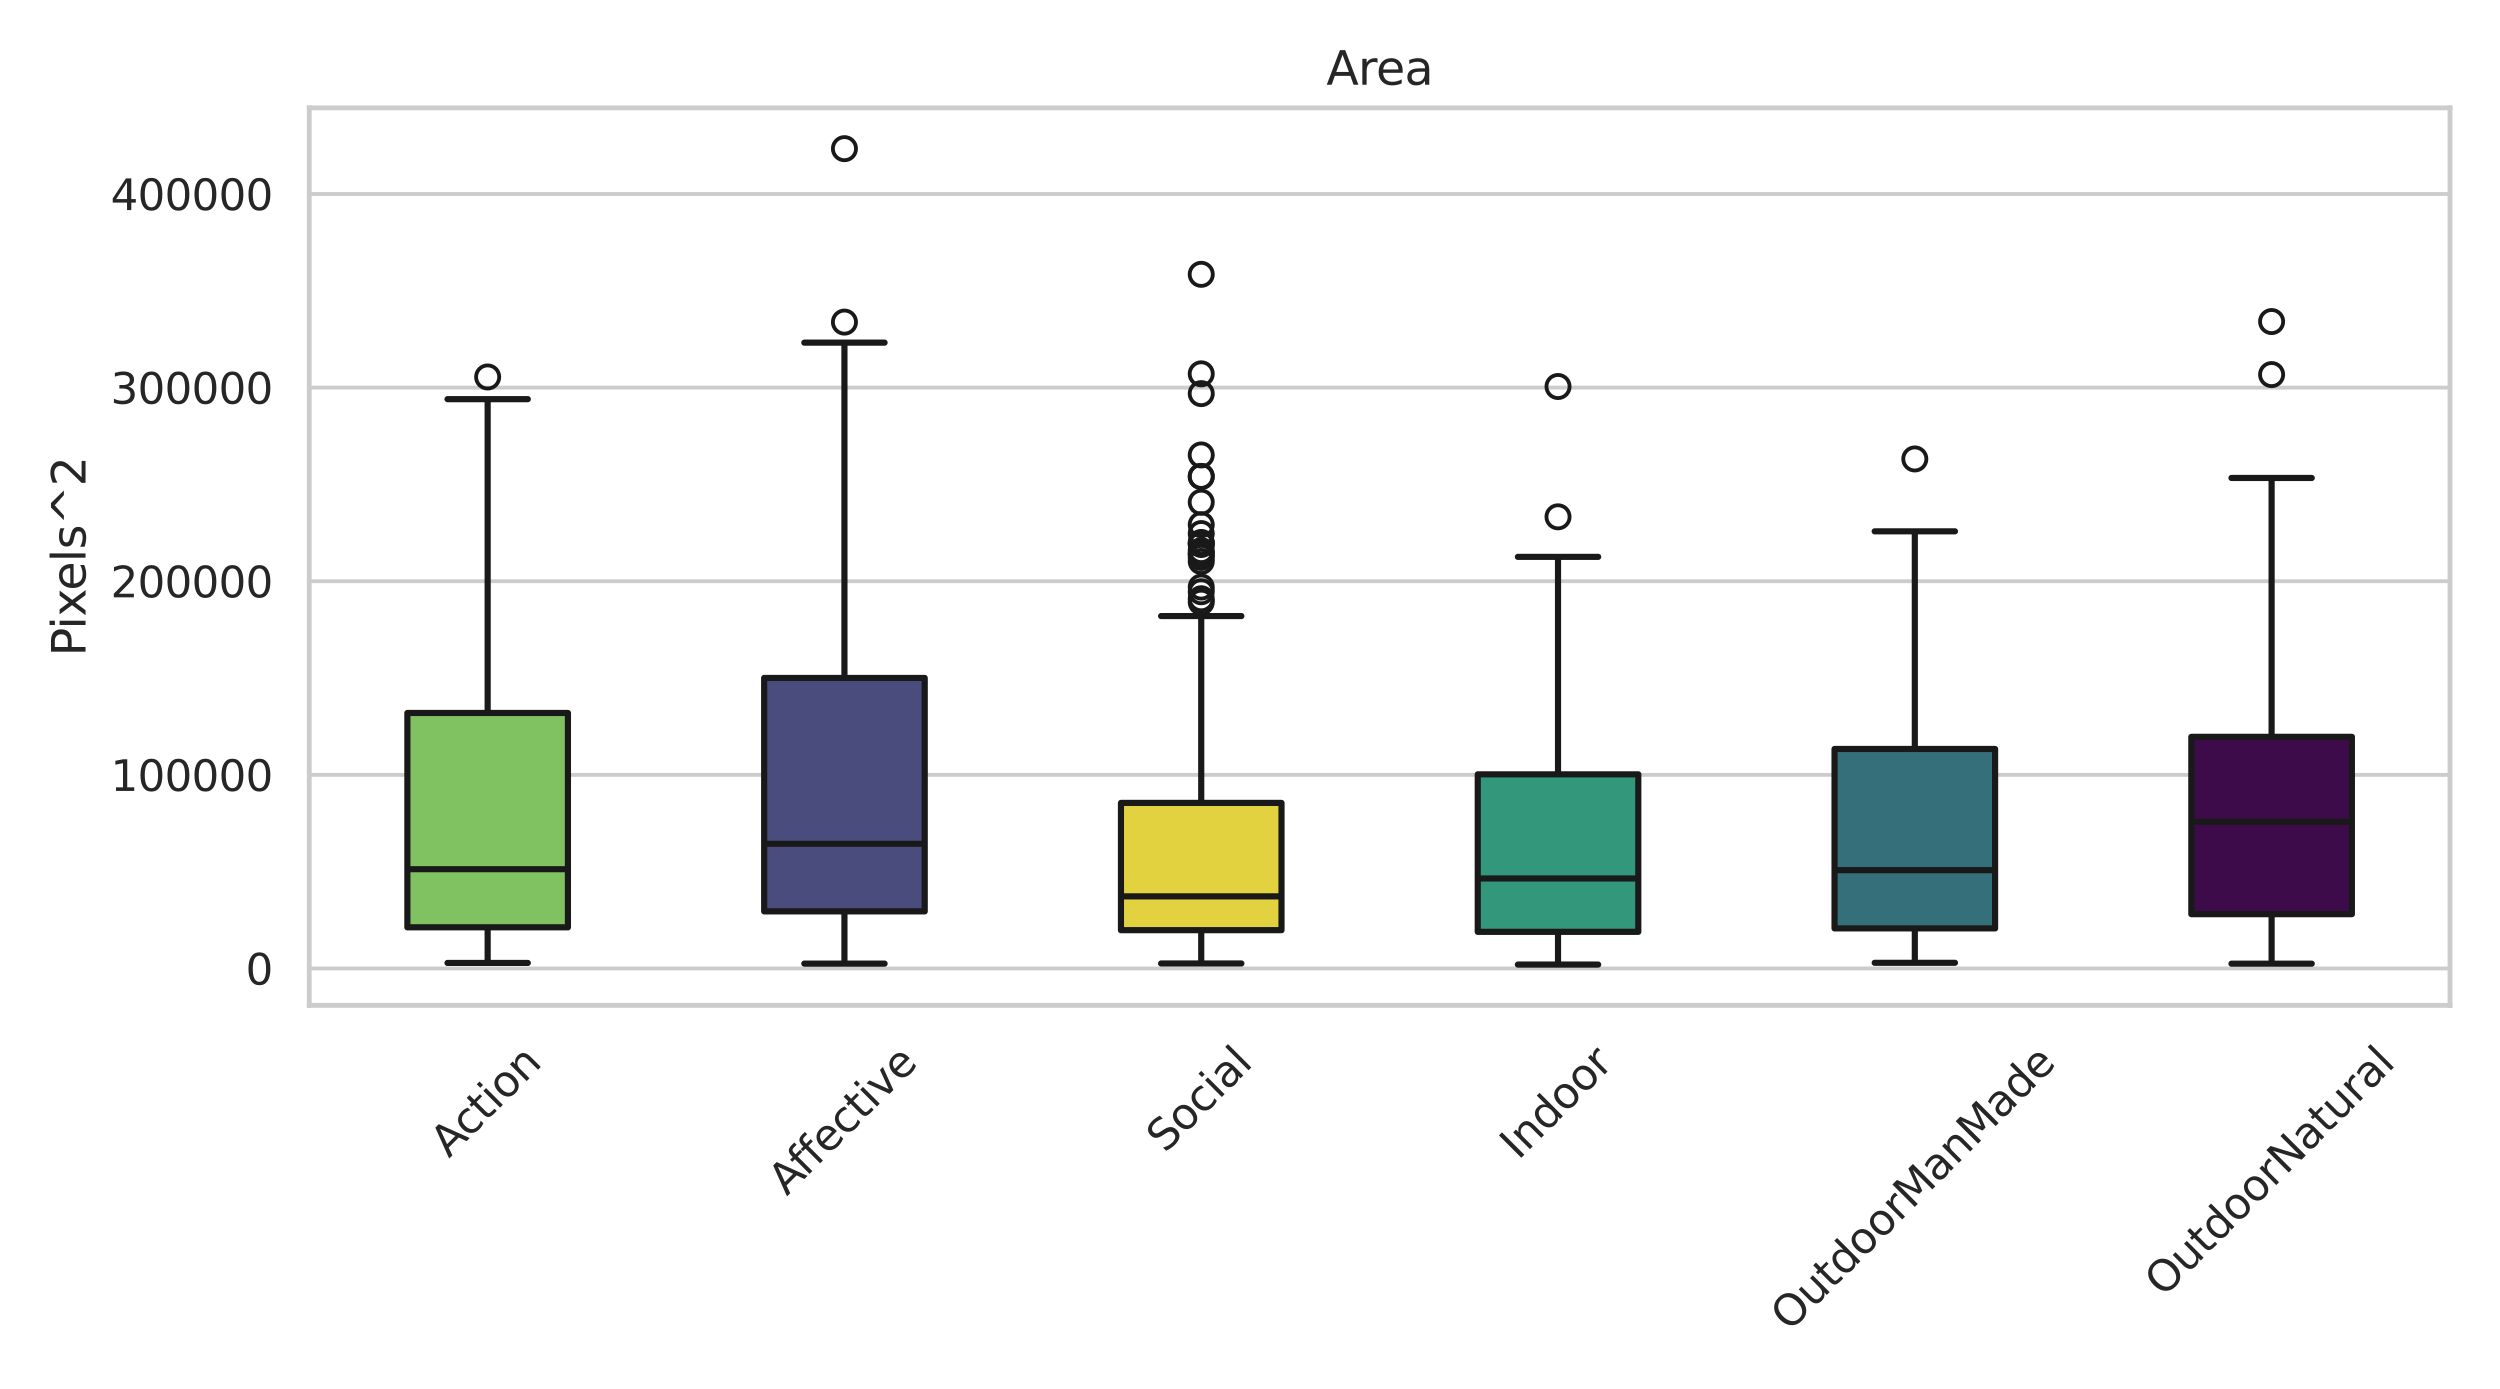 <?xml version="1.0" encoding="utf-8" standalone="no"?>
<!DOCTYPE svg PUBLIC "-//W3C//DTD SVG 1.1//EN"
  "http://www.w3.org/Graphics/SVG/1.1/DTD/svg11.dtd">
<svg xmlns:xlink="http://www.w3.org/1999/xlink" width="648pt" height="360pt" viewBox="0 0 648 360" xmlns="http://www.w3.org/2000/svg" version="1.1">
 <defs>
  <style type="text/css">*{stroke-linejoin: round; stroke-linecap: butt}</style>
 </defs>
 <g id="figure_1">
  <g id="patch_1">
   <path d="M 0 360 
L 648 360 
L 648 0 
L 0 0 
z
" style="fill: #ffffff"/>
  </g>
  <g id="axes_1">
   <g id="patch_2">
    <path d="M 80.16 260.589 
L 635.04 260.589 
L 635.04 27.96 
L 80.16 27.96 
z
" style="fill: #ffffff"/>
   </g>
   <g id="matplotlib.axis_1">
    <g id="xtick_1">
     <g id="text_1">
      <!-- Action -->
      <g style="fill: #262626" transform="translate(116.366 300.36) rotate(-45) scale(0.11 -0.11)">
       <defs>
        <path id="DejaVuSans-41" d="M 2188 4044 
L 1331 1722 
L 3047 1722 
L 2188 4044 
z
M 1831 4666 
L 2547 4666 
L 4325 0 
L 3669 0 
L 3244 1197 
L 1141 1197 
L 716 0 
L 50 0 
L 1831 4666 
z
" transform="scale(0.016)"/>
        <path id="DejaVuSans-63" d="M 3122 3366 
L 3122 2828 
Q 2878 2963 2633 3030 
Q 2388 3097 2138 3097 
Q 1578 3097 1268 2742 
Q 959 2388 959 1747 
Q 959 1106 1268 751 
Q 1578 397 2138 397 
Q 2388 397 2633 464 
Q 2878 531 3122 666 
L 3122 134 
Q 2881 22 2623 -34 
Q 2366 -91 2075 -91 
Q 1284 -91 818 406 
Q 353 903 353 1747 
Q 353 2603 823 3093 
Q 1294 3584 2113 3584 
Q 2378 3584 2631 3529 
Q 2884 3475 3122 3366 
z
" transform="scale(0.016)"/>
        <path id="DejaVuSans-74" d="M 1172 4494 
L 1172 3500 
L 2356 3500 
L 2356 3053 
L 1172 3053 
L 1172 1153 
Q 1172 725 1289 603 
Q 1406 481 1766 481 
L 2356 481 
L 2356 0 
L 1766 0 
Q 1100 0 847 248 
Q 594 497 594 1153 
L 594 3053 
L 172 3053 
L 172 3500 
L 594 3500 
L 594 4494 
L 1172 4494 
z
" transform="scale(0.016)"/>
        <path id="DejaVuSans-69" d="M 603 3500 
L 1178 3500 
L 1178 0 
L 603 0 
L 603 3500 
z
M 603 4863 
L 1178 4863 
L 1178 4134 
L 603 4134 
L 603 4863 
z
" transform="scale(0.016)"/>
        <path id="DejaVuSans-6f" d="M 1959 3097 
Q 1497 3097 1228 2736 
Q 959 2375 959 1747 
Q 959 1119 1226 758 
Q 1494 397 1959 397 
Q 2419 397 2687 759 
Q 2956 1122 2956 1747 
Q 2956 2369 2687 2733 
Q 2419 3097 1959 3097 
z
M 1959 3584 
Q 2709 3584 3137 3096 
Q 3566 2609 3566 1747 
Q 3566 888 3137 398 
Q 2709 -91 1959 -91 
Q 1206 -91 779 398 
Q 353 888 353 1747 
Q 353 2609 779 3096 
Q 1206 3584 1959 3584 
z
" transform="scale(0.016)"/>
        <path id="DejaVuSans-6e" d="M 3513 2113 
L 3513 0 
L 2938 0 
L 2938 2094 
Q 2938 2591 2744 2837 
Q 2550 3084 2163 3084 
Q 1697 3084 1428 2787 
Q 1159 2491 1159 1978 
L 1159 0 
L 581 0 
L 581 3500 
L 1159 3500 
L 1159 2956 
Q 1366 3272 1645 3428 
Q 1925 3584 2291 3584 
Q 2894 3584 3203 3211 
Q 3513 2838 3513 2113 
z
" transform="scale(0.016)"/>
       </defs>
       <use xlink:href="#DejaVuSans-41"/>
       <use xlink:href="#DejaVuSans-63" x="66.658"/>
       <use xlink:href="#DejaVuSans-74" x="121.639"/>
       <use xlink:href="#DejaVuSans-69" x="160.848"/>
       <use xlink:href="#DejaVuSans-6f" x="188.631"/>
       <use xlink:href="#DejaVuSans-6e" x="249.812"/>
      </g>
     </g>
    </g>
    <g id="xtick_2">
     <g id="text_2">
      <!-- Affective -->
      <g style="fill: #262626" transform="translate(203.937 310.177) rotate(-45) scale(0.11 -0.11)">
       <defs>
        <path id="DejaVuSans-66" d="M 2375 4863 
L 2375 4384 
L 1825 4384 
Q 1516 4384 1395 4259 
Q 1275 4134 1275 3809 
L 1275 3500 
L 2222 3500 
L 2222 3053 
L 1275 3053 
L 1275 0 
L 697 0 
L 697 3053 
L 147 3053 
L 147 3500 
L 697 3500 
L 697 3744 
Q 697 4328 969 4595 
Q 1241 4863 1831 4863 
L 2375 4863 
z
" transform="scale(0.016)"/>
        <path id="DejaVuSans-65" d="M 3597 1894 
L 3597 1613 
L 953 1613 
Q 991 1019 1311 708 
Q 1631 397 2203 397 
Q 2534 397 2845 478 
Q 3156 559 3463 722 
L 3463 178 
Q 3153 47 2828 -22 
Q 2503 -91 2169 -91 
Q 1331 -91 842 396 
Q 353 884 353 1716 
Q 353 2575 817 3079 
Q 1281 3584 2069 3584 
Q 2775 3584 3186 3129 
Q 3597 2675 3597 1894 
z
M 3022 2063 
Q 3016 2534 2758 2815 
Q 2500 3097 2075 3097 
Q 1594 3097 1305 2825 
Q 1016 2553 972 2059 
L 3022 2063 
z
" transform="scale(0.016)"/>
        <path id="DejaVuSans-76" d="M 191 3500 
L 800 3500 
L 1894 563 
L 2988 3500 
L 3597 3500 
L 2284 0 
L 1503 0 
L 191 3500 
z
" transform="scale(0.016)"/>
       </defs>
       <use xlink:href="#DejaVuSans-41"/>
       <use xlink:href="#DejaVuSans-66" x="64.783"/>
       <use xlink:href="#DejaVuSans-66" x="99.988"/>
       <use xlink:href="#DejaVuSans-65" x="135.193"/>
       <use xlink:href="#DejaVuSans-63" x="196.717"/>
       <use xlink:href="#DejaVuSans-74" x="251.697"/>
       <use xlink:href="#DejaVuSans-69" x="290.906"/>
       <use xlink:href="#DejaVuSans-76" x="318.689"/>
       <use xlink:href="#DejaVuSans-65" x="377.869"/>
      </g>
     </g>
    </g>
    <g id="xtick_3">
     <g id="text_3">
      <!-- Social -->
      <g style="fill: #262626" transform="translate(301.975 299.062) rotate(-45) scale(0.11 -0.11)">
       <defs>
        <path id="DejaVuSans-53" d="M 3425 4513 
L 3425 3897 
Q 3066 4069 2747 4153 
Q 2428 4238 2131 4238 
Q 1616 4238 1336 4038 
Q 1056 3838 1056 3469 
Q 1056 3159 1242 3001 
Q 1428 2844 1947 2747 
L 2328 2669 
Q 3034 2534 3370 2195 
Q 3706 1856 3706 1288 
Q 3706 609 3251 259 
Q 2797 -91 1919 -91 
Q 1588 -91 1214 -16 
Q 841 59 441 206 
L 441 856 
Q 825 641 1194 531 
Q 1563 422 1919 422 
Q 2459 422 2753 634 
Q 3047 847 3047 1241 
Q 3047 1584 2836 1778 
Q 2625 1972 2144 2069 
L 1759 2144 
Q 1053 2284 737 2584 
Q 422 2884 422 3419 
Q 422 4038 858 4394 
Q 1294 4750 2059 4750 
Q 2388 4750 2728 4690 
Q 3069 4631 3425 4513 
z
" transform="scale(0.016)"/>
        <path id="DejaVuSans-61" d="M 2194 1759 
Q 1497 1759 1228 1600 
Q 959 1441 959 1056 
Q 959 750 1161 570 
Q 1363 391 1709 391 
Q 2188 391 2477 730 
Q 2766 1069 2766 1631 
L 2766 1759 
L 2194 1759 
z
M 3341 1997 
L 3341 0 
L 2766 0 
L 2766 531 
Q 2569 213 2275 61 
Q 1981 -91 1556 -91 
Q 1019 -91 701 211 
Q 384 513 384 1019 
Q 384 1609 779 1909 
Q 1175 2209 1959 2209 
L 2766 2209 
L 2766 2266 
Q 2766 2663 2505 2880 
Q 2244 3097 1772 3097 
Q 1472 3097 1187 3025 
Q 903 2953 641 2809 
L 641 3341 
Q 956 3463 1253 3523 
Q 1550 3584 1831 3584 
Q 2591 3584 2966 3190 
Q 3341 2797 3341 1997 
z
" transform="scale(0.016)"/>
        <path id="DejaVuSans-6c" d="M 603 4863 
L 1178 4863 
L 1178 0 
L 603 0 
L 603 4863 
z
" transform="scale(0.016)"/>
       </defs>
       <use xlink:href="#DejaVuSans-53"/>
       <use xlink:href="#DejaVuSans-6f" x="63.477"/>
       <use xlink:href="#DejaVuSans-63" x="124.658"/>
       <use xlink:href="#DejaVuSans-69" x="179.639"/>
       <use xlink:href="#DejaVuSans-61" x="207.422"/>
       <use xlink:href="#DejaVuSans-6c" x="268.701"/>
      </g>
     </g>
    </g>
    <g id="xtick_4">
     <g id="text_4">
      <!-- Indoor -->
      <g style="fill: #262626" transform="translate(393.547 300.877) rotate(-45) scale(0.11 -0.11)">
       <defs>
        <path id="DejaVuSans-49" d="M 628 4666 
L 1259 4666 
L 1259 0 
L 628 0 
L 628 4666 
z
" transform="scale(0.016)"/>
        <path id="DejaVuSans-64" d="M 2906 2969 
L 2906 4863 
L 3481 4863 
L 3481 0 
L 2906 0 
L 2906 525 
Q 2725 213 2448 61 
Q 2172 -91 1784 -91 
Q 1150 -91 751 415 
Q 353 922 353 1747 
Q 353 2572 751 3078 
Q 1150 3584 1784 3584 
Q 2172 3584 2448 3432 
Q 2725 3281 2906 2969 
z
M 947 1747 
Q 947 1113 1208 752 
Q 1469 391 1925 391 
Q 2381 391 2643 752 
Q 2906 1113 2906 1747 
Q 2906 2381 2643 2742 
Q 2381 3103 1925 3103 
Q 1469 3103 1208 2742 
Q 947 2381 947 1747 
z
" transform="scale(0.016)"/>
        <path id="DejaVuSans-72" d="M 2631 2963 
Q 2534 3019 2420 3045 
Q 2306 3072 2169 3072 
Q 1681 3072 1420 2755 
Q 1159 2438 1159 1844 
L 1159 0 
L 581 0 
L 581 3500 
L 1159 3500 
L 1159 2956 
Q 1341 3275 1631 3429 
Q 1922 3584 2338 3584 
Q 2397 3584 2469 3576 
Q 2541 3569 2628 3553 
L 2631 2963 
z
" transform="scale(0.016)"/>
       </defs>
       <use xlink:href="#DejaVuSans-49"/>
       <use xlink:href="#DejaVuSans-6e" x="29.492"/>
       <use xlink:href="#DejaVuSans-64" x="92.871"/>
       <use xlink:href="#DejaVuSans-6f" x="156.348"/>
       <use xlink:href="#DejaVuSans-6f" x="217.529"/>
       <use xlink:href="#DejaVuSans-72" x="278.711"/>
      </g>
     </g>
    </g>
    <g id="xtick_5">
     <g id="text_5">
      <!-- OutdoorManMade -->
      <g style="fill: #262626" transform="translate(463.784 345.364) rotate(-45) scale(0.11 -0.11)">
       <defs>
        <path id="DejaVuSans-4f" d="M 2522 4238 
Q 1834 4238 1429 3725 
Q 1025 3213 1025 2328 
Q 1025 1447 1429 934 
Q 1834 422 2522 422 
Q 3209 422 3611 934 
Q 4013 1447 4013 2328 
Q 4013 3213 3611 3725 
Q 3209 4238 2522 4238 
z
M 2522 4750 
Q 3503 4750 4090 4092 
Q 4678 3434 4678 2328 
Q 4678 1225 4090 567 
Q 3503 -91 2522 -91 
Q 1538 -91 948 565 
Q 359 1222 359 2328 
Q 359 3434 948 4092 
Q 1538 4750 2522 4750 
z
" transform="scale(0.016)"/>
        <path id="DejaVuSans-75" d="M 544 1381 
L 544 3500 
L 1119 3500 
L 1119 1403 
Q 1119 906 1312 657 
Q 1506 409 1894 409 
Q 2359 409 2629 706 
Q 2900 1003 2900 1516 
L 2900 3500 
L 3475 3500 
L 3475 0 
L 2900 0 
L 2900 538 
Q 2691 219 2414 64 
Q 2138 -91 1772 -91 
Q 1169 -91 856 284 
Q 544 659 544 1381 
z
M 1991 3584 
L 1991 3584 
z
" transform="scale(0.016)"/>
        <path id="DejaVuSans-4d" d="M 628 4666 
L 1569 4666 
L 2759 1491 
L 3956 4666 
L 4897 4666 
L 4897 0 
L 4281 0 
L 4281 4097 
L 3078 897 
L 2444 897 
L 1241 4097 
L 1241 0 
L 628 0 
L 628 4666 
z
" transform="scale(0.016)"/>
       </defs>
       <use xlink:href="#DejaVuSans-4f"/>
       <use xlink:href="#DejaVuSans-75" x="78.711"/>
       <use xlink:href="#DejaVuSans-74" x="142.09"/>
       <use xlink:href="#DejaVuSans-64" x="181.299"/>
       <use xlink:href="#DejaVuSans-6f" x="244.775"/>
       <use xlink:href="#DejaVuSans-6f" x="305.957"/>
       <use xlink:href="#DejaVuSans-72" x="367.139"/>
       <use xlink:href="#DejaVuSans-4d" x="408.252"/>
       <use xlink:href="#DejaVuSans-61" x="494.531"/>
       <use xlink:href="#DejaVuSans-6e" x="555.811"/>
       <use xlink:href="#DejaVuSans-4d" x="619.189"/>
       <use xlink:href="#DejaVuSans-61" x="705.469"/>
       <use xlink:href="#DejaVuSans-64" x="766.748"/>
       <use xlink:href="#DejaVuSans-65" x="830.225"/>
      </g>
     </g>
    </g>
    <g id="xtick_6">
     <g id="text_6">
      <!-- OutdoorNatural -->
      <g style="fill: #262626" transform="translate(560.724 336.444) rotate(-45) scale(0.11 -0.11)">
       <defs>
        <path id="DejaVuSans-4e" d="M 628 4666 
L 1478 4666 
L 3547 763 
L 3547 4666 
L 4159 4666 
L 4159 0 
L 3309 0 
L 1241 3903 
L 1241 0 
L 628 0 
L 628 4666 
z
" transform="scale(0.016)"/>
       </defs>
       <use xlink:href="#DejaVuSans-4f"/>
       <use xlink:href="#DejaVuSans-75" x="78.711"/>
       <use xlink:href="#DejaVuSans-74" x="142.09"/>
       <use xlink:href="#DejaVuSans-64" x="181.299"/>
       <use xlink:href="#DejaVuSans-6f" x="244.775"/>
       <use xlink:href="#DejaVuSans-6f" x="305.957"/>
       <use xlink:href="#DejaVuSans-72" x="367.139"/>
       <use xlink:href="#DejaVuSans-4e" x="408.252"/>
       <use xlink:href="#DejaVuSans-61" x="483.057"/>
       <use xlink:href="#DejaVuSans-74" x="544.336"/>
       <use xlink:href="#DejaVuSans-75" x="583.545"/>
       <use xlink:href="#DejaVuSans-72" x="646.924"/>
       <use xlink:href="#DejaVuSans-61" x="688.037"/>
       <use xlink:href="#DejaVuSans-6c" x="749.316"/>
      </g>
     </g>
    </g>
   </g>
   <g id="matplotlib.axis_2">
    <g id="ytick_1">
     <g id="line2d_1">
      <path d="M 80.16 251.026 
L 635.04 251.026 
" clip-path="url(#p240b870dd8)" style="fill: none; stroke: #cccccc; stroke-linecap: round"/>
     </g>
     <g id="text_7">
      <!-- 0 -->
      <g style="fill: #262626" transform="translate(63.661 255.205) scale(0.11 -0.11)">
       <defs>
        <path id="DejaVuSans-30" d="M 2034 4250 
Q 1547 4250 1301 3770 
Q 1056 3291 1056 2328 
Q 1056 1369 1301 889 
Q 1547 409 2034 409 
Q 2525 409 2770 889 
Q 3016 1369 3016 2328 
Q 3016 3291 2770 3770 
Q 2525 4250 2034 4250 
z
M 2034 4750 
Q 2819 4750 3233 4129 
Q 3647 3509 3647 2328 
Q 3647 1150 3233 529 
Q 2819 -91 2034 -91 
Q 1250 -91 836 529 
Q 422 1150 422 2328 
Q 422 3509 836 4129 
Q 1250 4750 2034 4750 
z
" transform="scale(0.016)"/>
       </defs>
       <use xlink:href="#DejaVuSans-30"/>
      </g>
     </g>
    </g>
    <g id="ytick_2">
     <g id="line2d_2">
      <path d="M 80.16 200.839 
L 635.04 200.839 
" clip-path="url(#p240b870dd8)" style="fill: none; stroke: #cccccc; stroke-linecap: round"/>
     </g>
     <g id="text_8">
      <!-- 100000 -->
      <g style="fill: #262626" transform="translate(28.668 205.018) scale(0.11 -0.11)">
       <defs>
        <path id="DejaVuSans-31" d="M 794 531 
L 1825 531 
L 1825 4091 
L 703 3866 
L 703 4441 
L 1819 4666 
L 2450 4666 
L 2450 531 
L 3481 531 
L 3481 0 
L 794 0 
L 794 531 
z
" transform="scale(0.016)"/>
       </defs>
       <use xlink:href="#DejaVuSans-31"/>
       <use xlink:href="#DejaVuSans-30" x="63.623"/>
       <use xlink:href="#DejaVuSans-30" x="127.246"/>
       <use xlink:href="#DejaVuSans-30" x="190.869"/>
       <use xlink:href="#DejaVuSans-30" x="254.492"/>
       <use xlink:href="#DejaVuSans-30" x="318.115"/>
      </g>
     </g>
    </g>
    <g id="ytick_3">
     <g id="line2d_3">
      <path d="M 80.16 150.652 
L 635.04 150.652 
" clip-path="url(#p240b870dd8)" style="fill: none; stroke: #cccccc; stroke-linecap: round"/>
     </g>
     <g id="text_9">
      <!-- 200000 -->
      <g style="fill: #262626" transform="translate(28.668 154.831) scale(0.11 -0.11)">
       <defs>
        <path id="DejaVuSans-32" d="M 1228 531 
L 3431 531 
L 3431 0 
L 469 0 
L 469 531 
Q 828 903 1448 1529 
Q 2069 2156 2228 2338 
Q 2531 2678 2651 2914 
Q 2772 3150 2772 3378 
Q 2772 3750 2511 3984 
Q 2250 4219 1831 4219 
Q 1534 4219 1204 4116 
Q 875 4013 500 3803 
L 500 4441 
Q 881 4594 1212 4672 
Q 1544 4750 1819 4750 
Q 2544 4750 2975 4387 
Q 3406 4025 3406 3419 
Q 3406 3131 3298 2873 
Q 3191 2616 2906 2266 
Q 2828 2175 2409 1742 
Q 1991 1309 1228 531 
z
" transform="scale(0.016)"/>
       </defs>
       <use xlink:href="#DejaVuSans-32"/>
       <use xlink:href="#DejaVuSans-30" x="63.623"/>
       <use xlink:href="#DejaVuSans-30" x="127.246"/>
       <use xlink:href="#DejaVuSans-30" x="190.869"/>
       <use xlink:href="#DejaVuSans-30" x="254.492"/>
       <use xlink:href="#DejaVuSans-30" x="318.115"/>
      </g>
     </g>
    </g>
    <g id="ytick_4">
     <g id="line2d_4">
      <path d="M 80.16 100.465 
L 635.04 100.465 
" clip-path="url(#p240b870dd8)" style="fill: none; stroke: #cccccc; stroke-linecap: round"/>
     </g>
     <g id="text_10">
      <!-- 300000 -->
      <g style="fill: #262626" transform="translate(28.668 104.644) scale(0.11 -0.11)">
       <defs>
        <path id="DejaVuSans-33" d="M 2597 2516 
Q 3050 2419 3304 2112 
Q 3559 1806 3559 1356 
Q 3559 666 3084 287 
Q 2609 -91 1734 -91 
Q 1441 -91 1130 -33 
Q 819 25 488 141 
L 488 750 
Q 750 597 1062 519 
Q 1375 441 1716 441 
Q 2309 441 2620 675 
Q 2931 909 2931 1356 
Q 2931 1769 2642 2001 
Q 2353 2234 1838 2234 
L 1294 2234 
L 1294 2753 
L 1863 2753 
Q 2328 2753 2575 2939 
Q 2822 3125 2822 3475 
Q 2822 3834 2567 4026 
Q 2313 4219 1838 4219 
Q 1578 4219 1281 4162 
Q 984 4106 628 3988 
L 628 4550 
Q 988 4650 1302 4700 
Q 1616 4750 1894 4750 
Q 2613 4750 3031 4423 
Q 3450 4097 3450 3541 
Q 3450 3153 3228 2886 
Q 3006 2619 2597 2516 
z
" transform="scale(0.016)"/>
       </defs>
       <use xlink:href="#DejaVuSans-33"/>
       <use xlink:href="#DejaVuSans-30" x="63.623"/>
       <use xlink:href="#DejaVuSans-30" x="127.246"/>
       <use xlink:href="#DejaVuSans-30" x="190.869"/>
       <use xlink:href="#DejaVuSans-30" x="254.492"/>
       <use xlink:href="#DejaVuSans-30" x="318.115"/>
      </g>
     </g>
    </g>
    <g id="ytick_5">
     <g id="line2d_5">
      <path d="M 80.16 50.278 
L 635.04 50.278 
" clip-path="url(#p240b870dd8)" style="fill: none; stroke: #cccccc; stroke-linecap: round"/>
     </g>
     <g id="text_11">
      <!-- 400000 -->
      <g style="fill: #262626" transform="translate(28.668 54.457) scale(0.11 -0.11)">
       <defs>
        <path id="DejaVuSans-34" d="M 2419 4116 
L 825 1625 
L 2419 1625 
L 2419 4116 
z
M 2253 4666 
L 3047 4666 
L 3047 1625 
L 3713 1625 
L 3713 1100 
L 3047 1100 
L 3047 0 
L 2419 0 
L 2419 1100 
L 313 1100 
L 313 1709 
L 2253 4666 
z
" transform="scale(0.016)"/>
       </defs>
       <use xlink:href="#DejaVuSans-34"/>
       <use xlink:href="#DejaVuSans-30" x="63.623"/>
       <use xlink:href="#DejaVuSans-30" x="127.246"/>
       <use xlink:href="#DejaVuSans-30" x="190.869"/>
       <use xlink:href="#DejaVuSans-30" x="254.492"/>
       <use xlink:href="#DejaVuSans-30" x="318.115"/>
      </g>
     </g>
    </g>
    <g id="text_12">
     <!-- Pixels^2 -->
     <g style="fill: #262626" transform="translate(22.172 170.118) rotate(-90) scale(0.12 -0.12)">
      <defs>
       <path id="DejaVuSans-50" d="M 1259 4147 
L 1259 2394 
L 2053 2394 
Q 2494 2394 2734 2622 
Q 2975 2850 2975 3272 
Q 2975 3691 2734 3919 
Q 2494 4147 2053 4147 
L 1259 4147 
z
M 628 4666 
L 2053 4666 
Q 2838 4666 3239 4311 
Q 3641 3956 3641 3272 
Q 3641 2581 3239 2228 
Q 2838 1875 2053 1875 
L 1259 1875 
L 1259 0 
L 628 0 
L 628 4666 
z
" transform="scale(0.016)"/>
       <path id="DejaVuSans-78" d="M 3513 3500 
L 2247 1797 
L 3578 0 
L 2900 0 
L 1881 1375 
L 863 0 
L 184 0 
L 1544 1831 
L 300 3500 
L 978 3500 
L 1906 2253 
L 2834 3500 
L 3513 3500 
z
" transform="scale(0.016)"/>
       <path id="DejaVuSans-73" d="M 2834 3397 
L 2834 2853 
Q 2591 2978 2328 3040 
Q 2066 3103 1784 3103 
Q 1356 3103 1142 2972 
Q 928 2841 928 2578 
Q 928 2378 1081 2264 
Q 1234 2150 1697 2047 
L 1894 2003 
Q 2506 1872 2764 1633 
Q 3022 1394 3022 966 
Q 3022 478 2636 193 
Q 2250 -91 1575 -91 
Q 1294 -91 989 -36 
Q 684 19 347 128 
L 347 722 
Q 666 556 975 473 
Q 1284 391 1588 391 
Q 1994 391 2212 530 
Q 2431 669 2431 922 
Q 2431 1156 2273 1281 
Q 2116 1406 1581 1522 
L 1381 1569 
Q 847 1681 609 1914 
Q 372 2147 372 2553 
Q 372 3047 722 3315 
Q 1072 3584 1716 3584 
Q 2034 3584 2315 3537 
Q 2597 3491 2834 3397 
z
" transform="scale(0.016)"/>
       <path id="DejaVuSans-5e" d="M 2988 4666 
L 4684 2925 
L 4056 2925 
L 2681 4159 
L 1306 2925 
L 678 2925 
L 2375 4666 
L 2988 4666 
z
" transform="scale(0.016)"/>
      </defs>
      <use xlink:href="#DejaVuSans-50"/>
      <use xlink:href="#DejaVuSans-69" x="58.053"/>
      <use xlink:href="#DejaVuSans-78" x="85.836"/>
      <use xlink:href="#DejaVuSans-65" x="141.891"/>
      <use xlink:href="#DejaVuSans-6c" x="203.414"/>
      <use xlink:href="#DejaVuSans-73" x="231.197"/>
      <use xlink:href="#DejaVuSans-5e" x="283.297"/>
      <use xlink:href="#DejaVuSans-32" x="367.086"/>
     </g>
    </g>
   </g>
   <g id="patch_3">
    <path d="M 105.592 240.359 
L 147.208 240.359 
L 147.208 184.803 
L 105.592 184.803 
L 105.592 240.359 
z
" clip-path="url(#p240b870dd8)" style="fill: #80c161; stroke: #191919; stroke-width: 1.6; stroke-linejoin: miter"/>
   </g>
   <g id="line2d_6">
    <path d="M 126.4 240.359 
L 126.4 249.595 
" clip-path="url(#p240b870dd8)" style="fill: none; stroke: #191919; stroke-width: 1.6"/>
   </g>
   <g id="line2d_7">
    <path d="M 126.4 184.803 
L 126.4 103.461 
" clip-path="url(#p240b870dd8)" style="fill: none; stroke: #191919; stroke-width: 1.6"/>
   </g>
   <g id="line2d_8">
    <path d="M 115.996 249.595 
L 136.804 249.595 
" clip-path="url(#p240b870dd8)" style="fill: none; stroke: #191919; stroke-width: 1.6; stroke-linecap: round"/>
   </g>
   <g id="line2d_9">
    <path d="M 115.996 103.461 
L 136.804 103.461 
" clip-path="url(#p240b870dd8)" style="fill: none; stroke: #191919; stroke-width: 1.6; stroke-linecap: round"/>
   </g>
   <g id="line2d_10">
    <defs>
     <path id="m1a9b4c3310" d="M 0 3 
C 0.796 3 1.559 2.684 2.121 2.121 
C 2.684 1.559 3 0.796 3 0 
C 3 -0.796 2.684 -1.559 2.121 -2.121 
C 1.559 -2.684 0.796 -3 0 -3 
C -0.796 -3 -1.559 -2.684 -2.121 -2.121 
C -2.684 -1.559 -3 -0.796 -3 0 
C -3 0.796 -2.684 1.559 -2.121 2.121 
C -1.559 2.684 -0.796 3 0 3 
z
" style="stroke: #191919"/>
    </defs>
    <g clip-path="url(#p240b870dd8)">
     <use xlink:href="#m1a9b4c3310" x="126.4" y="97.709" style="fill-opacity: 0; stroke: #191919"/>
    </g>
   </g>
   <g id="patch_4">
    <path d="M 198.072 236.229 
L 239.688 236.229 
L 239.688 175.721 
L 198.072 175.721 
L 198.072 236.229 
z
" clip-path="url(#p240b870dd8)" style="fill: #4a4c7e; stroke: #191919; stroke-width: 1.6; stroke-linejoin: miter"/>
   </g>
   <g id="line2d_11">
    <path d="M 218.88 236.229 
L 218.88 249.771 
" clip-path="url(#p240b870dd8)" style="fill: none; stroke: #191919; stroke-width: 1.6"/>
   </g>
   <g id="line2d_12">
    <path d="M 218.88 175.721 
L 218.88 88.815 
" clip-path="url(#p240b870dd8)" style="fill: none; stroke: #191919; stroke-width: 1.6"/>
   </g>
   <g id="line2d_13">
    <path d="M 208.476 249.771 
L 229.284 249.771 
" clip-path="url(#p240b870dd8)" style="fill: none; stroke: #191919; stroke-width: 1.6; stroke-linecap: round"/>
   </g>
   <g id="line2d_14">
    <path d="M 208.476 88.815 
L 229.284 88.815 
" clip-path="url(#p240b870dd8)" style="fill: none; stroke: #191919; stroke-width: 1.6; stroke-linecap: round"/>
   </g>
   <g id="line2d_15">
    <g clip-path="url(#p240b870dd8)">
     <use xlink:href="#m1a9b4c3310" x="218.88" y="83.488" style="fill-opacity: 0; stroke: #191919"/>
     <use xlink:href="#m1a9b4c3310" x="218.88" y="38.534" style="fill-opacity: 0; stroke: #191919"/>
    </g>
   </g>
   <g id="patch_5">
    <path d="M 290.552 241.099 
L 332.168 241.099 
L 332.168 208.116 
L 290.552 208.116 
L 290.552 241.099 
z
" clip-path="url(#p240b870dd8)" style="fill: #e2d240; stroke: #191919; stroke-width: 1.6; stroke-linejoin: miter"/>
   </g>
   <g id="line2d_16">
    <path d="M 311.36 241.099 
L 311.36 249.734 
" clip-path="url(#p240b870dd8)" style="fill: none; stroke: #191919; stroke-width: 1.6"/>
   </g>
   <g id="line2d_17">
    <path d="M 311.36 208.116 
L 311.36 159.685 
" clip-path="url(#p240b870dd8)" style="fill: none; stroke: #191919; stroke-width: 1.6"/>
   </g>
   <g id="line2d_18">
    <path d="M 300.956 249.734 
L 321.764 249.734 
" clip-path="url(#p240b870dd8)" style="fill: none; stroke: #191919; stroke-width: 1.6; stroke-linecap: round"/>
   </g>
   <g id="line2d_19">
    <path d="M 300.956 159.685 
L 321.764 159.685 
" clip-path="url(#p240b870dd8)" style="fill: none; stroke: #191919; stroke-width: 1.6; stroke-linecap: round"/>
   </g>
   <g id="line2d_20">
    <g clip-path="url(#p240b870dd8)">
     <use xlink:href="#m1a9b4c3310" x="311.36" y="123.476" style="fill-opacity: 0; stroke: #191919"/>
     <use xlink:href="#m1a9b4c3310" x="311.36" y="123.531" style="fill-opacity: 0; stroke: #191919"/>
     <use xlink:href="#m1a9b4c3310" x="311.36" y="140.599" style="fill-opacity: 0; stroke: #191919"/>
     <use xlink:href="#m1a9b4c3310" x="311.36" y="136.01" style="fill-opacity: 0; stroke: #191919"/>
     <use xlink:href="#m1a9b4c3310" x="311.36" y="152.164" style="fill-opacity: 0; stroke: #191919"/>
     <use xlink:href="#m1a9b4c3310" x="311.36" y="156.097" style="fill-opacity: 0; stroke: #191919"/>
     <use xlink:href="#m1a9b4c3310" x="311.36" y="71.107" style="fill-opacity: 0; stroke: #191919"/>
     <use xlink:href="#m1a9b4c3310" x="311.36" y="143.571" style="fill-opacity: 0; stroke: #191919"/>
     <use xlink:href="#m1a9b4c3310" x="311.36" y="153.38" style="fill-opacity: 0; stroke: #191919"/>
     <use xlink:href="#m1a9b4c3310" x="311.36" y="144.494" style="fill-opacity: 0; stroke: #191919"/>
     <use xlink:href="#m1a9b4c3310" x="311.36" y="140.85" style="fill-opacity: 0; stroke: #191919"/>
     <use xlink:href="#m1a9b4c3310" x="311.36" y="141.137" style="fill-opacity: 0; stroke: #191919"/>
     <use xlink:href="#m1a9b4c3310" x="311.36" y="142.714" style="fill-opacity: 0; stroke: #191919"/>
     <use xlink:href="#m1a9b4c3310" x="311.36" y="96.896" style="fill-opacity: 0; stroke: #191919"/>
     <use xlink:href="#m1a9b4c3310" x="311.36" y="143.607" style="fill-opacity: 0; stroke: #191919"/>
     <use xlink:href="#m1a9b4c3310" x="311.36" y="117.924" style="fill-opacity: 0; stroke: #191919"/>
     <use xlink:href="#m1a9b4c3310" x="311.36" y="138.3" style="fill-opacity: 0; stroke: #191919"/>
     <use xlink:href="#m1a9b4c3310" x="311.36" y="155.194" style="fill-opacity: 0; stroke: #191919"/>
     <use xlink:href="#m1a9b4c3310" x="311.36" y="102.025" style="fill-opacity: 0; stroke: #191919"/>
     <use xlink:href="#m1a9b4c3310" x="311.36" y="145.537" style="fill-opacity: 0; stroke: #191919"/>
     <use xlink:href="#m1a9b4c3310" x="311.36" y="130.176" style="fill-opacity: 0; stroke: #191919"/>
    </g>
   </g>
   <g id="patch_6">
    <path d="M 383.032 241.533 
L 424.648 241.533 
L 424.648 200.708 
L 383.032 200.708 
L 383.032 241.533 
z
" clip-path="url(#p240b870dd8)" style="fill: #33977c; stroke: #191919; stroke-width: 1.6; stroke-linejoin: miter"/>
   </g>
   <g id="line2d_21">
    <path d="M 403.84 241.533 
L 403.84 250.015 
" clip-path="url(#p240b870dd8)" style="fill: none; stroke: #191919; stroke-width: 1.6"/>
   </g>
   <g id="line2d_22">
    <path d="M 403.84 200.708 
L 403.84 144.341 
" clip-path="url(#p240b870dd8)" style="fill: none; stroke: #191919; stroke-width: 1.6"/>
   </g>
   <g id="line2d_23">
    <path d="M 393.436 250.015 
L 414.244 250.015 
" clip-path="url(#p240b870dd8)" style="fill: none; stroke: #191919; stroke-width: 1.6; stroke-linecap: round"/>
   </g>
   <g id="line2d_24">
    <path d="M 393.436 144.341 
L 414.244 144.341 
" clip-path="url(#p240b870dd8)" style="fill: none; stroke: #191919; stroke-width: 1.6; stroke-linecap: round"/>
   </g>
   <g id="line2d_25">
    <g clip-path="url(#p240b870dd8)">
     <use xlink:href="#m1a9b4c3310" x="403.84" y="100.184" style="fill-opacity: 0; stroke: #191919"/>
     <use xlink:href="#m1a9b4c3310" x="403.84" y="133.96" style="fill-opacity: 0; stroke: #191919"/>
    </g>
   </g>
   <g id="patch_7">
    <path d="M 475.512 240.644 
L 517.128 240.644 
L 517.128 194.134 
L 475.512 194.134 
L 475.512 240.644 
z
" clip-path="url(#p240b870dd8)" style="fill: #35707a; stroke: #191919; stroke-width: 1.6; stroke-linejoin: miter"/>
   </g>
   <g id="line2d_26">
    <path d="M 496.32 240.644 
L 496.32 249.556 
" clip-path="url(#p240b870dd8)" style="fill: none; stroke: #191919; stroke-width: 1.6"/>
   </g>
   <g id="line2d_27">
    <path d="M 496.32 194.134 
L 496.32 137.719 
" clip-path="url(#p240b870dd8)" style="fill: none; stroke: #191919; stroke-width: 1.6"/>
   </g>
   <g id="line2d_28">
    <path d="M 485.916 249.556 
L 506.724 249.556 
" clip-path="url(#p240b870dd8)" style="fill: none; stroke: #191919; stroke-width: 1.6; stroke-linecap: round"/>
   </g>
   <g id="line2d_29">
    <path d="M 485.916 137.719 
L 506.724 137.719 
" clip-path="url(#p240b870dd8)" style="fill: none; stroke: #191919; stroke-width: 1.6; stroke-linecap: round"/>
   </g>
   <g id="line2d_30">
    <g clip-path="url(#p240b870dd8)">
     <use xlink:href="#m1a9b4c3310" x="496.32" y="118.959" style="fill-opacity: 0; stroke: #191919"/>
    </g>
   </g>
   <g id="patch_8">
    <path d="M 567.992 236.948 
L 609.608 236.948 
L 609.608 190.99 
L 567.992 190.99 
L 567.992 236.948 
z
" clip-path="url(#p240b870dd8)" style="fill: #3e0b4a; stroke: #191919; stroke-width: 1.6; stroke-linejoin: miter"/>
   </g>
   <g id="line2d_31">
    <path d="M 588.8 236.948 
L 588.8 249.784 
" clip-path="url(#p240b870dd8)" style="fill: none; stroke: #191919; stroke-width: 1.6"/>
   </g>
   <g id="line2d_32">
    <path d="M 588.8 190.99 
L 588.8 123.887 
" clip-path="url(#p240b870dd8)" style="fill: none; stroke: #191919; stroke-width: 1.6"/>
   </g>
   <g id="line2d_33">
    <path d="M 578.396 249.784 
L 599.204 249.784 
" clip-path="url(#p240b870dd8)" style="fill: none; stroke: #191919; stroke-width: 1.6; stroke-linecap: round"/>
   </g>
   <g id="line2d_34">
    <path d="M 578.396 123.887 
L 599.204 123.887 
" clip-path="url(#p240b870dd8)" style="fill: none; stroke: #191919; stroke-width: 1.6; stroke-linecap: round"/>
   </g>
   <g id="line2d_35">
    <g clip-path="url(#p240b870dd8)">
     <use xlink:href="#m1a9b4c3310" x="588.8" y="97.09" style="fill-opacity: 0; stroke: #191919"/>
     <use xlink:href="#m1a9b4c3310" x="588.8" y="83.346" style="fill-opacity: 0; stroke: #191919"/>
    </g>
   </g>
   <g id="line2d_36">
    <path d="M 105.592 225.294 
L 147.208 225.294 
" clip-path="url(#p240b870dd8)" style="fill: none; stroke: #191919; stroke-width: 1.6"/>
   </g>
   <g id="line2d_37">
    <path d="M 198.072 218.711 
L 239.688 218.711 
" clip-path="url(#p240b870dd8)" style="fill: none; stroke: #191919; stroke-width: 1.6"/>
   </g>
   <g id="line2d_38">
    <path d="M 290.552 232.34 
L 332.168 232.34 
" clip-path="url(#p240b870dd8)" style="fill: none; stroke: #191919; stroke-width: 1.6"/>
   </g>
   <g id="line2d_39">
    <path d="M 383.032 227.696 
L 424.648 227.696 
" clip-path="url(#p240b870dd8)" style="fill: none; stroke: #191919; stroke-width: 1.6"/>
   </g>
   <g id="line2d_40">
    <path d="M 475.512 225.542 
L 517.128 225.542 
" clip-path="url(#p240b870dd8)" style="fill: none; stroke: #191919; stroke-width: 1.6"/>
   </g>
   <g id="line2d_41">
    <path d="M 567.992 213.012 
L 609.608 213.012 
" clip-path="url(#p240b870dd8)" style="fill: none; stroke: #191919; stroke-width: 1.6"/>
   </g>
   <g id="patch_9">
    <path d="M 80.16 260.589 
L 80.16 27.96 
" style="fill: none; stroke: #cccccc; stroke-width: 1.25; stroke-linejoin: miter; stroke-linecap: square"/>
   </g>
   <g id="patch_10">
    <path d="M 635.04 260.589 
L 635.04 27.96 
" style="fill: none; stroke: #cccccc; stroke-width: 1.25; stroke-linejoin: miter; stroke-linecap: square"/>
   </g>
   <g id="patch_11">
    <path d="M 80.16 260.589 
L 635.04 260.589 
" style="fill: none; stroke: #cccccc; stroke-width: 1.25; stroke-linejoin: miter; stroke-linecap: square"/>
   </g>
   <g id="patch_12">
    <path d="M 80.16 27.96 
L 635.04 27.96 
" style="fill: none; stroke: #cccccc; stroke-width: 1.25; stroke-linejoin: miter; stroke-linecap: square"/>
   </g>
   <g id="text_13">
    <!-- Area -->
    <g style="fill: #262626" transform="translate(343.795 21.96) scale(0.12 -0.12)">
     <use xlink:href="#DejaVuSans-41"/>
     <use xlink:href="#DejaVuSans-72" x="68.408"/>
     <use xlink:href="#DejaVuSans-65" x="107.271"/>
     <use xlink:href="#DejaVuSans-61" x="168.795"/>
    </g>
   </g>
  </g>
 </g>
 <defs>
  <clipPath id="p240b870dd8">
   <rect x="80.16" y="27.96" width="554.88" height="232.629"/>
  </clipPath>
 </defs>
</svg>
